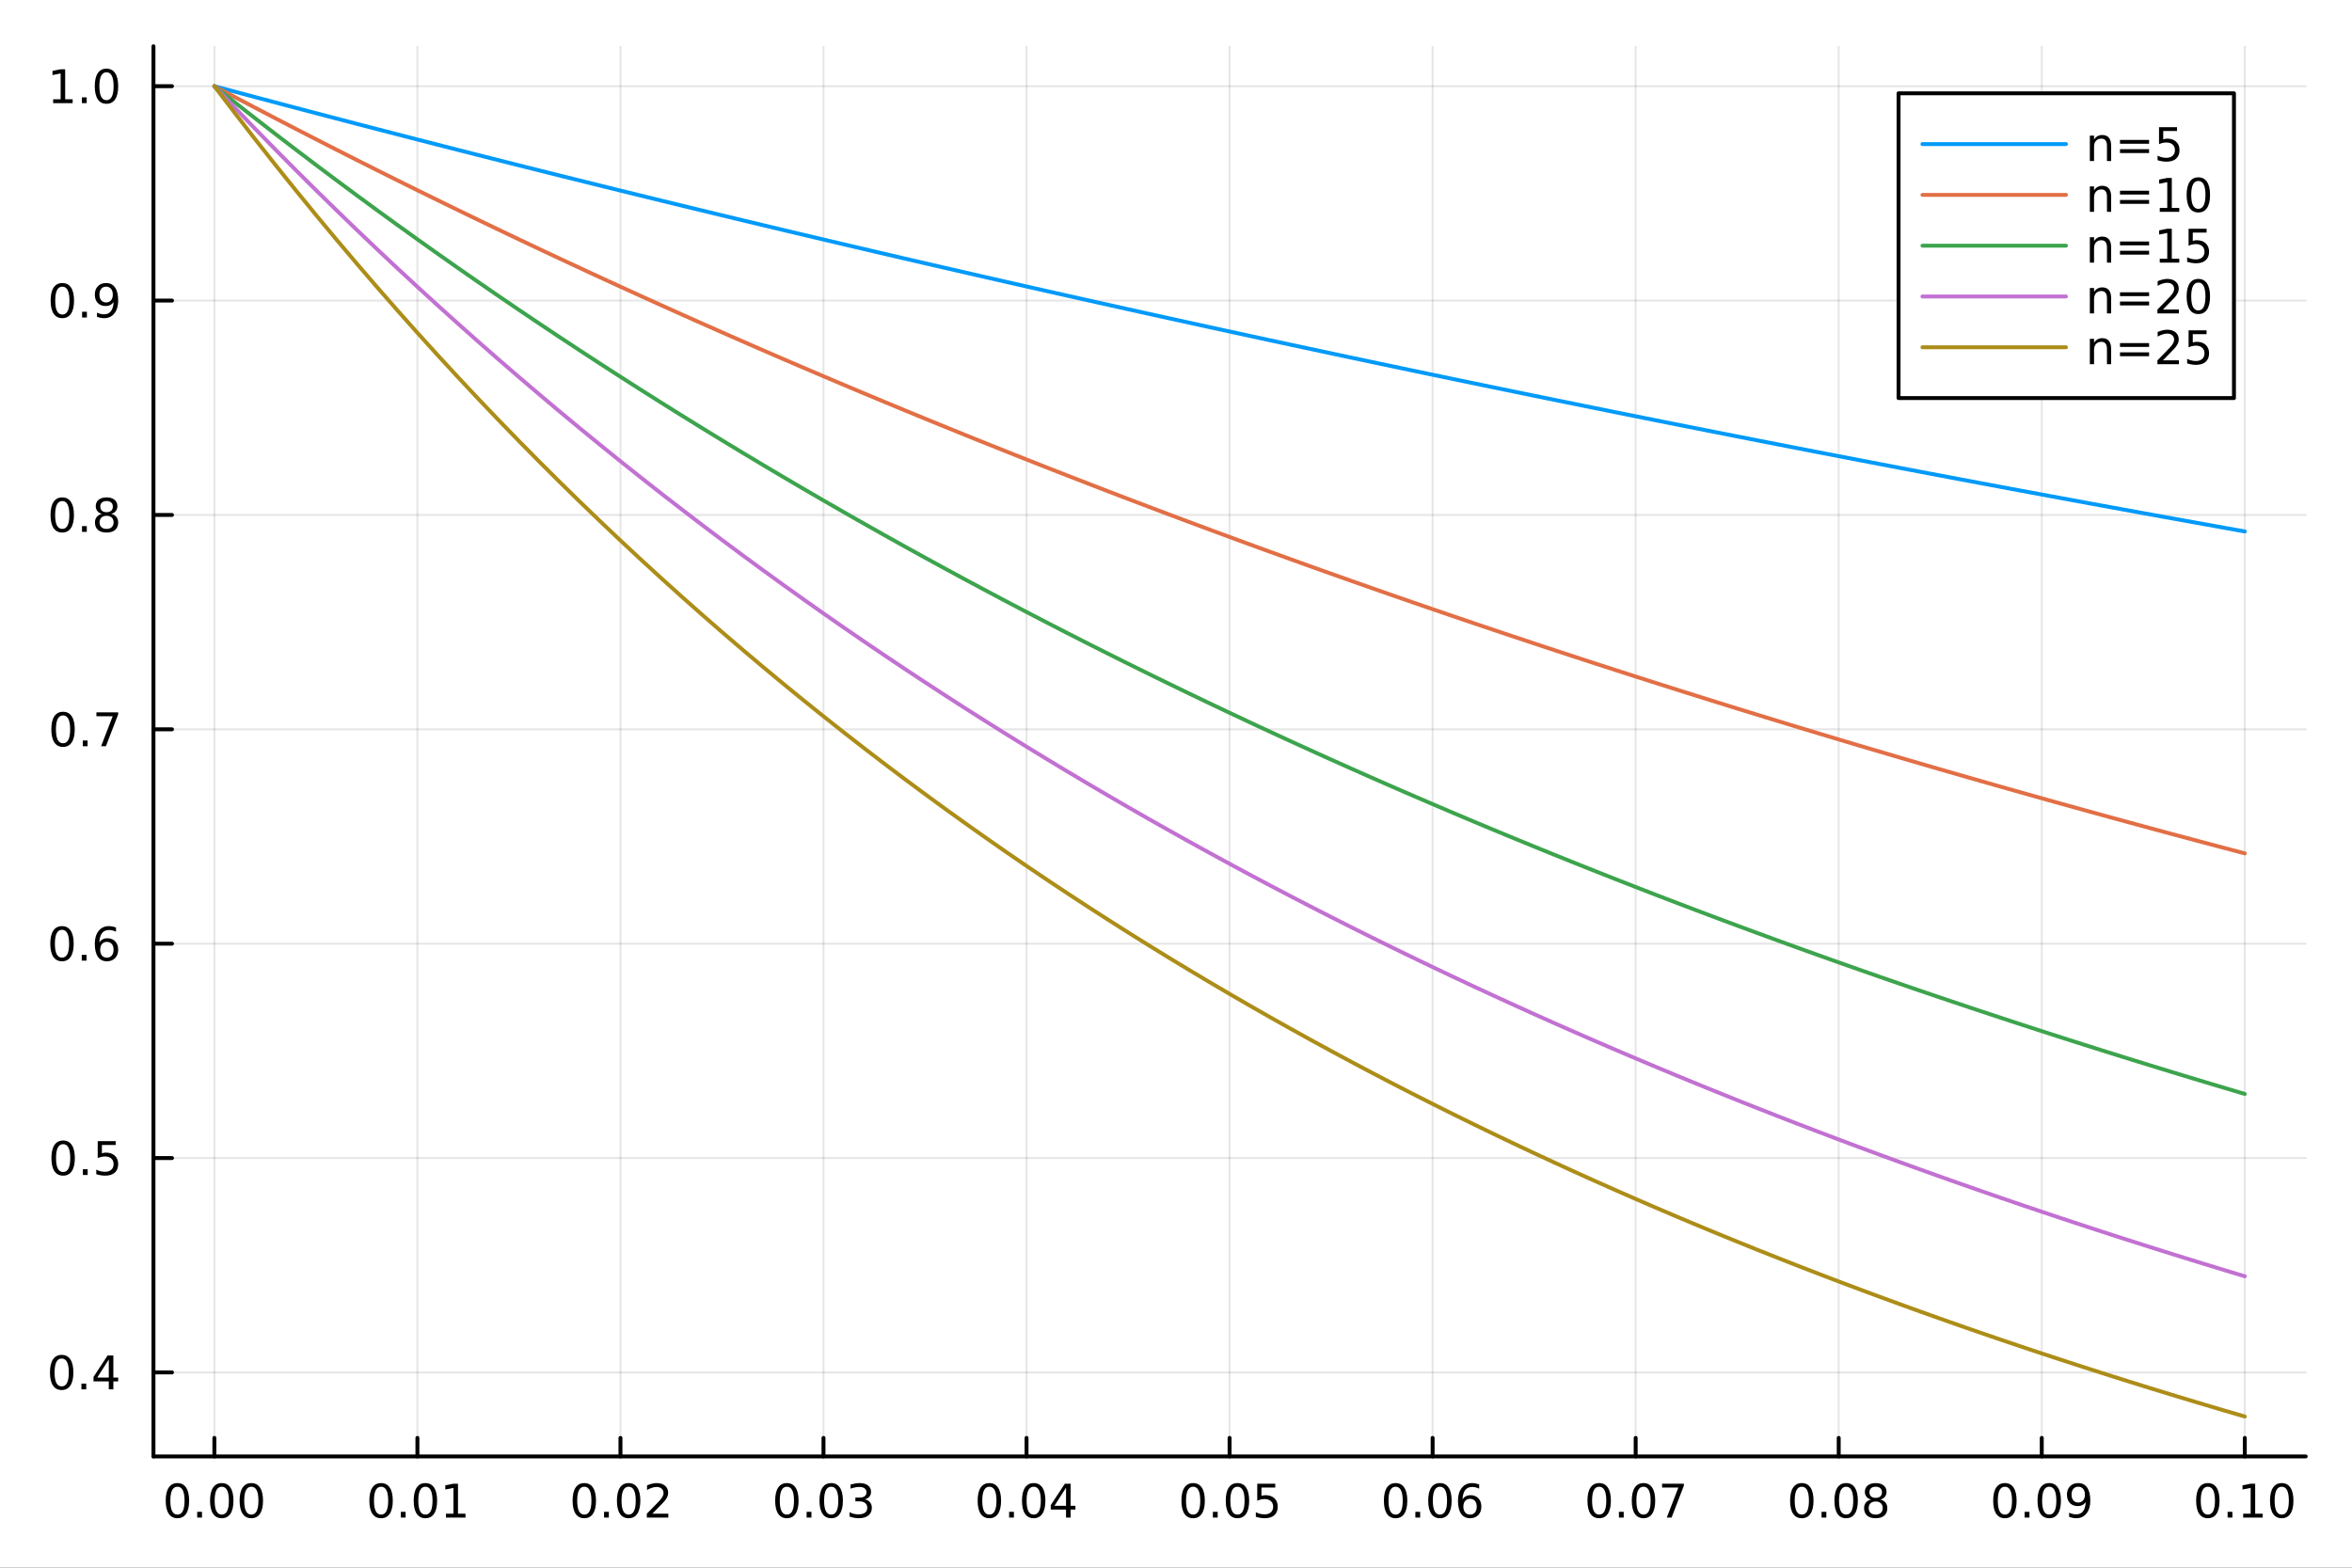 <?xml version="1.0" encoding="utf-8"?>
<svg xmlns="http://www.w3.org/2000/svg" xmlns:xlink="http://www.w3.org/1999/xlink" width="600" height="400" viewBox="0 0 2400 1600">
<rect x="0" y="0" width="2400" height="1600" fill="#333333" stroke="none"/>
<defs>
  <clipPath id="clip610">
    <rect x="0" y="0" width="2400" height="1600"/>
  </clipPath>
</defs>
<path clip-path="url(#clip610)" d="M0 1600 L2400 1600 L2400 0 L0 0  Z" fill="#ffffff" fill-rule="evenodd" fill-opacity="1"/>
<defs>
  <clipPath id="clip611">
    <rect x="480" y="0" width="1681" height="1600"/>
  </clipPath>
</defs>
<path clip-path="url(#clip610)" d="M156.598 1486.45 L2352.76 1486.45 L2352.76 47.244 L156.598 47.244  Z" fill="#ffffff" fill-rule="evenodd" fill-opacity="1"/>
<defs>
  <clipPath id="clip612">
    <rect x="156" y="47" width="2197" height="1440"/>
  </clipPath>
</defs>
<polyline clip-path="url(#clip612)" style="stroke:#000000; stroke-linecap:round; stroke-linejoin:round; stroke-width:2; stroke-opacity:0.1; fill:none" points="218.754,1486.45 218.754,47.244 "/>
<polyline clip-path="url(#clip612)" style="stroke:#000000; stroke-linecap:round; stroke-linejoin:round; stroke-width:2; stroke-opacity:0.1; fill:none" points="425.938,1486.45 425.938,47.244 "/>
<polyline clip-path="url(#clip612)" style="stroke:#000000; stroke-linecap:round; stroke-linejoin:round; stroke-width:2; stroke-opacity:0.1; fill:none" points="633.123,1486.45 633.123,47.244 "/>
<polyline clip-path="url(#clip612)" style="stroke:#000000; stroke-linecap:round; stroke-linejoin:round; stroke-width:2; stroke-opacity:0.1; fill:none" points="840.308,1486.45 840.308,47.244 "/>
<polyline clip-path="url(#clip612)" style="stroke:#000000; stroke-linecap:round; stroke-linejoin:round; stroke-width:2; stroke-opacity:0.1; fill:none" points="1047.49,1486.45 1047.49,47.244 "/>
<polyline clip-path="url(#clip612)" style="stroke:#000000; stroke-linecap:round; stroke-linejoin:round; stroke-width:2; stroke-opacity:0.1; fill:none" points="1254.68,1486.45 1254.68,47.244 "/>
<polyline clip-path="url(#clip612)" style="stroke:#000000; stroke-linecap:round; stroke-linejoin:round; stroke-width:2; stroke-opacity:0.1; fill:none" points="1461.86,1486.45 1461.86,47.244 "/>
<polyline clip-path="url(#clip612)" style="stroke:#000000; stroke-linecap:round; stroke-linejoin:round; stroke-width:2; stroke-opacity:0.1; fill:none" points="1669.05,1486.45 1669.05,47.244 "/>
<polyline clip-path="url(#clip612)" style="stroke:#000000; stroke-linecap:round; stroke-linejoin:round; stroke-width:2; stroke-opacity:0.1; fill:none" points="1876.23,1486.45 1876.23,47.244 "/>
<polyline clip-path="url(#clip612)" style="stroke:#000000; stroke-linecap:round; stroke-linejoin:round; stroke-width:2; stroke-opacity:0.1; fill:none" points="2083.42,1486.45 2083.42,47.244 "/>
<polyline clip-path="url(#clip612)" style="stroke:#000000; stroke-linecap:round; stroke-linejoin:round; stroke-width:2; stroke-opacity:0.1; fill:none" points="2290.6,1486.45 2290.6,47.244 "/>
<polyline clip-path="url(#clip610)" style="stroke:#000000; stroke-linecap:round; stroke-linejoin:round; stroke-width:4; stroke-opacity:1; fill:none" points="156.598,1486.45 2352.76,1486.45 "/>
<polyline clip-path="url(#clip610)" style="stroke:#000000; stroke-linecap:round; stroke-linejoin:round; stroke-width:4; stroke-opacity:1; fill:none" points="218.754,1486.45 218.754,1467.55 "/>
<polyline clip-path="url(#clip610)" style="stroke:#000000; stroke-linecap:round; stroke-linejoin:round; stroke-width:4; stroke-opacity:1; fill:none" points="425.938,1486.45 425.938,1467.55 "/>
<polyline clip-path="url(#clip610)" style="stroke:#000000; stroke-linecap:round; stroke-linejoin:round; stroke-width:4; stroke-opacity:1; fill:none" points="633.123,1486.45 633.123,1467.55 "/>
<polyline clip-path="url(#clip610)" style="stroke:#000000; stroke-linecap:round; stroke-linejoin:round; stroke-width:4; stroke-opacity:1; fill:none" points="840.308,1486.45 840.308,1467.55 "/>
<polyline clip-path="url(#clip610)" style="stroke:#000000; stroke-linecap:round; stroke-linejoin:round; stroke-width:4; stroke-opacity:1; fill:none" points="1047.49,1486.45 1047.49,1467.55 "/>
<polyline clip-path="url(#clip610)" style="stroke:#000000; stroke-linecap:round; stroke-linejoin:round; stroke-width:4; stroke-opacity:1; fill:none" points="1254.68,1486.45 1254.68,1467.55 "/>
<polyline clip-path="url(#clip610)" style="stroke:#000000; stroke-linecap:round; stroke-linejoin:round; stroke-width:4; stroke-opacity:1; fill:none" points="1461.86,1486.45 1461.86,1467.55 "/>
<polyline clip-path="url(#clip610)" style="stroke:#000000; stroke-linecap:round; stroke-linejoin:round; stroke-width:4; stroke-opacity:1; fill:none" points="1669.05,1486.45 1669.05,1467.55 "/>
<polyline clip-path="url(#clip610)" style="stroke:#000000; stroke-linecap:round; stroke-linejoin:round; stroke-width:4; stroke-opacity:1; fill:none" points="1876.23,1486.45 1876.23,1467.55 "/>
<polyline clip-path="url(#clip610)" style="stroke:#000000; stroke-linecap:round; stroke-linejoin:round; stroke-width:4; stroke-opacity:1; fill:none" points="2083.42,1486.45 2083.42,1467.55 "/>
<polyline clip-path="url(#clip610)" style="stroke:#000000; stroke-linecap:round; stroke-linejoin:round; stroke-width:4; stroke-opacity:1; fill:none" points="2290.6,1486.45 2290.6,1467.55 "/>
<path clip-path="url(#clip610)" d="M181.057 1517.37 Q177.446 1517.37 175.617 1520.93 Q173.812 1524.47 173.812 1531.6 Q173.812 1538.71 175.617 1542.27 Q177.446 1545.82 181.057 1545.82 Q184.691 1545.82 186.497 1542.27 Q188.326 1538.71 188.326 1531.6 Q188.326 1524.47 186.497 1520.93 Q184.691 1517.37 181.057 1517.37 M181.057 1513.66 Q186.867 1513.66 189.923 1518.27 Q193.001 1522.85 193.001 1531.6 Q193.001 1540.33 189.923 1544.94 Q186.867 1549.52 181.057 1549.52 Q175.247 1549.52 172.168 1544.94 Q169.113 1540.33 169.113 1531.6 Q169.113 1522.85 172.168 1518.27 Q175.247 1513.66 181.057 1513.66 Z" fill="#000000" fill-rule="nonzero" fill-opacity="1" /><path clip-path="url(#clip610)" d="M201.219 1542.97 L206.103 1542.97 L206.103 1548.85 L201.219 1548.85 L201.219 1542.97 Z" fill="#000000" fill-rule="nonzero" fill-opacity="1" /><path clip-path="url(#clip610)" d="M226.288 1517.37 Q222.677 1517.37 220.849 1520.93 Q219.043 1524.47 219.043 1531.6 Q219.043 1538.71 220.849 1542.27 Q222.677 1545.82 226.288 1545.82 Q229.923 1545.82 231.728 1542.27 Q233.557 1538.71 233.557 1531.6 Q233.557 1524.47 231.728 1520.93 Q229.923 1517.37 226.288 1517.37 M226.288 1513.66 Q232.098 1513.66 235.154 1518.27 Q238.233 1522.85 238.233 1531.6 Q238.233 1540.33 235.154 1544.94 Q232.098 1549.52 226.288 1549.52 Q220.478 1549.52 217.399 1544.94 Q214.344 1540.33 214.344 1531.6 Q214.344 1522.85 217.399 1518.27 Q220.478 1513.66 226.288 1513.66 Z" fill="#000000" fill-rule="nonzero" fill-opacity="1" /><path clip-path="url(#clip610)" d="M256.45 1517.37 Q252.839 1517.37 251.01 1520.93 Q249.205 1524.47 249.205 1531.6 Q249.205 1538.71 251.01 1542.27 Q252.839 1545.82 256.45 1545.82 Q260.084 1545.82 261.89 1542.27 Q263.719 1538.71 263.719 1531.6 Q263.719 1524.47 261.89 1520.93 Q260.084 1517.37 256.45 1517.37 M256.45 1513.66 Q262.26 1513.66 265.316 1518.27 Q268.395 1522.85 268.395 1531.6 Q268.395 1540.33 265.316 1544.94 Q262.26 1549.52 256.45 1549.52 Q250.64 1549.52 247.561 1544.94 Q244.506 1540.33 244.506 1531.6 Q244.506 1522.85 247.561 1518.27 Q250.64 1513.66 256.45 1513.66 Z" fill="#000000" fill-rule="nonzero" fill-opacity="1" /><path clip-path="url(#clip610)" d="M388.855 1517.37 Q385.244 1517.37 383.415 1520.93 Q381.61 1524.47 381.61 1531.6 Q381.61 1538.71 383.415 1542.27 Q385.244 1545.82 388.855 1545.82 Q392.489 1545.82 394.295 1542.27 Q396.124 1538.71 396.124 1531.6 Q396.124 1524.47 394.295 1520.93 Q392.489 1517.37 388.855 1517.37 M388.855 1513.66 Q394.665 1513.66 397.721 1518.27 Q400.8 1522.85 400.8 1531.6 Q400.8 1540.33 397.721 1544.94 Q394.665 1549.52 388.855 1549.52 Q383.045 1549.52 379.966 1544.94 Q376.911 1540.33 376.911 1531.6 Q376.911 1522.85 379.966 1518.27 Q383.045 1513.66 388.855 1513.66 Z" fill="#000000" fill-rule="nonzero" fill-opacity="1" /><path clip-path="url(#clip610)" d="M409.017 1542.97 L413.901 1542.97 L413.901 1548.85 L409.017 1548.85 L409.017 1542.97 Z" fill="#000000" fill-rule="nonzero" fill-opacity="1" /><path clip-path="url(#clip610)" d="M434.086 1517.37 Q430.475 1517.37 428.647 1520.93 Q426.841 1524.47 426.841 1531.6 Q426.841 1538.71 428.647 1542.27 Q430.475 1545.82 434.086 1545.82 Q437.721 1545.82 439.526 1542.27 Q441.355 1538.71 441.355 1531.6 Q441.355 1524.47 439.526 1520.93 Q437.721 1517.37 434.086 1517.37 M434.086 1513.66 Q439.897 1513.66 442.952 1518.27 Q446.031 1522.85 446.031 1531.6 Q446.031 1540.33 442.952 1544.94 Q439.897 1549.52 434.086 1549.52 Q428.276 1549.52 425.198 1544.94 Q422.142 1540.33 422.142 1531.6 Q422.142 1522.85 425.198 1518.27 Q428.276 1513.66 434.086 1513.66 Z" fill="#000000" fill-rule="nonzero" fill-opacity="1" /><path clip-path="url(#clip610)" d="M455.059 1544.91 L462.697 1544.91 L462.697 1518.55 L454.387 1520.21 L454.387 1515.95 L462.651 1514.29 L467.327 1514.29 L467.327 1544.91 L474.966 1544.91 L474.966 1548.85 L455.059 1548.85 L455.059 1544.91 Z" fill="#000000" fill-rule="nonzero" fill-opacity="1" /><path clip-path="url(#clip610)" d="M596.225 1517.37 Q592.614 1517.37 590.785 1520.93 Q588.98 1524.47 588.98 1531.6 Q588.98 1538.71 590.785 1542.27 Q592.614 1545.82 596.225 1545.82 Q599.859 1545.82 601.665 1542.27 Q603.494 1538.71 603.494 1531.6 Q603.494 1524.47 601.665 1520.93 Q599.859 1517.37 596.225 1517.37 M596.225 1513.66 Q602.035 1513.66 605.091 1518.27 Q608.169 1522.85 608.169 1531.6 Q608.169 1540.33 605.091 1544.94 Q602.035 1549.52 596.225 1549.52 Q590.415 1549.52 587.336 1544.94 Q584.281 1540.33 584.281 1531.6 Q584.281 1522.85 587.336 1518.27 Q590.415 1513.66 596.225 1513.66 Z" fill="#000000" fill-rule="nonzero" fill-opacity="1" /><path clip-path="url(#clip610)" d="M616.387 1542.97 L621.271 1542.97 L621.271 1548.85 L616.387 1548.85 L616.387 1542.97 Z" fill="#000000" fill-rule="nonzero" fill-opacity="1" /><path clip-path="url(#clip610)" d="M641.456 1517.37 Q637.845 1517.37 636.017 1520.93 Q634.211 1524.47 634.211 1531.6 Q634.211 1538.71 636.017 1542.27 Q637.845 1545.82 641.456 1545.82 Q645.091 1545.82 646.896 1542.27 Q648.725 1538.71 648.725 1531.6 Q648.725 1524.47 646.896 1520.93 Q645.091 1517.37 641.456 1517.37 M641.456 1513.66 Q647.266 1513.66 650.322 1518.27 Q653.401 1522.85 653.401 1531.6 Q653.401 1540.33 650.322 1544.94 Q647.266 1549.52 641.456 1549.52 Q635.646 1549.52 632.567 1544.94 Q629.512 1540.33 629.512 1531.6 Q629.512 1522.85 632.567 1518.27 Q635.646 1513.66 641.456 1513.66 Z" fill="#000000" fill-rule="nonzero" fill-opacity="1" /><path clip-path="url(#clip610)" d="M665.646 1544.91 L681.965 1544.91 L681.965 1548.85 L660.021 1548.85 L660.021 1544.91 Q662.683 1542.16 667.266 1537.53 Q671.873 1532.88 673.053 1531.53 Q675.299 1529.01 676.178 1527.27 Q677.081 1525.51 677.081 1523.82 Q677.081 1521.07 675.137 1519.33 Q673.215 1517.6 670.114 1517.6 Q667.914 1517.6 665.461 1518.36 Q663.03 1519.13 660.252 1520.68 L660.252 1515.95 Q663.077 1514.82 665.53 1514.24 Q667.984 1513.66 670.021 1513.66 Q675.391 1513.66 678.586 1516.35 Q681.78 1519.03 681.78 1523.52 Q681.78 1525.65 680.97 1527.57 Q680.183 1529.47 678.076 1532.07 Q677.498 1532.74 674.396 1535.95 Q671.294 1539.15 665.646 1544.91 Z" fill="#000000" fill-rule="nonzero" fill-opacity="1" /><path clip-path="url(#clip610)" d="M802.935 1517.37 Q799.324 1517.37 797.495 1520.93 Q795.69 1524.47 795.69 1531.6 Q795.69 1538.71 797.495 1542.27 Q799.324 1545.82 802.935 1545.82 Q806.569 1545.82 808.375 1542.27 Q810.204 1538.71 810.204 1531.6 Q810.204 1524.47 808.375 1520.93 Q806.569 1517.37 802.935 1517.37 M802.935 1513.66 Q808.745 1513.66 811.801 1518.27 Q814.88 1522.85 814.88 1531.6 Q814.88 1540.33 811.801 1544.94 Q808.745 1549.52 802.935 1549.52 Q797.125 1549.52 794.046 1544.94 Q790.991 1540.33 790.991 1531.6 Q790.991 1522.85 794.046 1518.27 Q797.125 1513.66 802.935 1513.66 Z" fill="#000000" fill-rule="nonzero" fill-opacity="1" /><path clip-path="url(#clip610)" d="M823.097 1542.97 L827.981 1542.97 L827.981 1548.85 L823.097 1548.85 L823.097 1542.97 Z" fill="#000000" fill-rule="nonzero" fill-opacity="1" /><path clip-path="url(#clip610)" d="M848.166 1517.37 Q844.555 1517.37 842.727 1520.93 Q840.921 1524.47 840.921 1531.6 Q840.921 1538.71 842.727 1542.27 Q844.555 1545.82 848.166 1545.82 Q851.801 1545.82 853.606 1542.27 Q855.435 1538.71 855.435 1531.6 Q855.435 1524.47 853.606 1520.93 Q851.801 1517.37 848.166 1517.37 M848.166 1513.66 Q853.977 1513.66 857.032 1518.27 Q860.111 1522.85 860.111 1531.6 Q860.111 1540.33 857.032 1544.94 Q853.977 1549.52 848.166 1549.52 Q842.356 1549.52 839.278 1544.94 Q836.222 1540.33 836.222 1531.6 Q836.222 1522.85 839.278 1518.27 Q842.356 1513.66 848.166 1513.66 Z" fill="#000000" fill-rule="nonzero" fill-opacity="1" /><path clip-path="url(#clip610)" d="M882.495 1530.21 Q885.851 1530.93 887.726 1533.2 Q889.625 1535.47 889.625 1538.8 Q889.625 1543.92 886.106 1546.72 Q882.588 1549.52 876.106 1549.52 Q873.93 1549.52 871.615 1549.08 Q869.324 1548.66 866.87 1547.81 L866.87 1543.29 Q868.814 1544.43 871.129 1545.01 Q873.444 1545.58 875.967 1545.58 Q880.365 1545.58 882.657 1543.85 Q884.972 1542.11 884.972 1538.8 Q884.972 1535.75 882.819 1534.03 Q880.689 1532.3 876.87 1532.3 L872.842 1532.3 L872.842 1528.45 L877.055 1528.45 Q880.504 1528.45 882.333 1527.09 Q884.162 1525.7 884.162 1523.11 Q884.162 1520.45 882.263 1519.03 Q880.389 1517.6 876.87 1517.6 Q874.949 1517.6 872.75 1518.01 Q870.551 1518.43 867.912 1519.31 L867.912 1515.14 Q870.574 1514.4 872.889 1514.03 Q875.226 1513.66 877.287 1513.66 Q882.611 1513.66 885.713 1516.09 Q888.814 1518.5 888.814 1522.62 Q888.814 1525.49 887.171 1527.48 Q885.527 1529.45 882.495 1530.21 Z" fill="#000000" fill-rule="nonzero" fill-opacity="1" /><path clip-path="url(#clip610)" d="M1009.55 1517.37 Q1005.94 1517.37 1004.11 1520.93 Q1002.31 1524.47 1002.31 1531.6 Q1002.31 1538.71 1004.11 1542.27 Q1005.94 1545.82 1009.55 1545.82 Q1013.19 1545.82 1014.99 1542.27 Q1016.82 1538.71 1016.82 1531.6 Q1016.82 1524.47 1014.99 1520.93 Q1013.19 1517.37 1009.55 1517.37 M1009.55 1513.66 Q1015.36 1513.66 1018.42 1518.27 Q1021.5 1522.85 1021.5 1531.6 Q1021.5 1540.33 1018.42 1544.94 Q1015.36 1549.52 1009.55 1549.52 Q1003.74 1549.52 1000.66 1544.94 Q997.608 1540.33 997.608 1531.6 Q997.608 1522.85 1000.66 1518.27 Q1003.74 1513.66 1009.55 1513.66 Z" fill="#000000" fill-rule="nonzero" fill-opacity="1" /><path clip-path="url(#clip610)" d="M1029.71 1542.97 L1034.6 1542.97 L1034.6 1548.85 L1029.71 1548.85 L1029.71 1542.97 Z" fill="#000000" fill-rule="nonzero" fill-opacity="1" /><path clip-path="url(#clip610)" d="M1054.78 1517.37 Q1051.17 1517.37 1049.34 1520.93 Q1047.54 1524.47 1047.54 1531.6 Q1047.54 1538.71 1049.34 1542.27 Q1051.17 1545.82 1054.78 1545.82 Q1058.42 1545.82 1060.22 1542.27 Q1062.05 1538.71 1062.05 1531.6 Q1062.05 1524.47 1060.22 1520.93 Q1058.42 1517.37 1054.78 1517.37 M1054.78 1513.66 Q1060.59 1513.66 1063.65 1518.27 Q1066.73 1522.85 1066.73 1531.6 Q1066.73 1540.33 1063.65 1544.94 Q1060.59 1549.52 1054.78 1549.52 Q1048.97 1549.52 1045.9 1544.94 Q1042.84 1540.33 1042.84 1531.6 Q1042.84 1522.85 1045.9 1518.27 Q1048.97 1513.66 1054.78 1513.66 Z" fill="#000000" fill-rule="nonzero" fill-opacity="1" /><path clip-path="url(#clip610)" d="M1087.79 1518.36 L1075.99 1536.81 L1087.79 1536.81 L1087.79 1518.36 M1086.57 1514.29 L1092.45 1514.29 L1092.45 1536.81 L1097.38 1536.81 L1097.38 1540.7 L1092.45 1540.7 L1092.45 1548.85 L1087.79 1548.85 L1087.79 1540.7 L1072.19 1540.7 L1072.19 1536.19 L1086.57 1514.29 Z" fill="#000000" fill-rule="nonzero" fill-opacity="1" /><path clip-path="url(#clip610)" d="M1217.48 1517.37 Q1213.87 1517.37 1212.04 1520.93 Q1210.23 1524.47 1210.23 1531.6 Q1210.23 1538.71 1212.04 1542.27 Q1213.87 1545.82 1217.48 1545.82 Q1221.11 1545.82 1222.92 1542.27 Q1224.75 1538.71 1224.75 1531.6 Q1224.75 1524.47 1222.92 1520.93 Q1221.11 1517.37 1217.48 1517.37 M1217.48 1513.66 Q1223.29 1513.66 1226.34 1518.27 Q1229.42 1522.85 1229.42 1531.6 Q1229.42 1540.33 1226.34 1544.94 Q1223.29 1549.52 1217.48 1549.52 Q1211.67 1549.52 1208.59 1544.94 Q1205.53 1540.33 1205.53 1531.6 Q1205.53 1522.85 1208.59 1518.27 Q1211.67 1513.66 1217.48 1513.66 Z" fill="#000000" fill-rule="nonzero" fill-opacity="1" /><path clip-path="url(#clip610)" d="M1237.64 1542.97 L1242.52 1542.97 L1242.52 1548.85 L1237.64 1548.85 L1237.64 1542.97 Z" fill="#000000" fill-rule="nonzero" fill-opacity="1" /><path clip-path="url(#clip610)" d="M1262.71 1517.37 Q1259.1 1517.37 1257.27 1520.93 Q1255.46 1524.47 1255.46 1531.6 Q1255.46 1538.71 1257.27 1542.27 Q1259.1 1545.82 1262.71 1545.82 Q1266.34 1545.82 1268.15 1542.27 Q1269.98 1538.71 1269.98 1531.6 Q1269.98 1524.47 1268.15 1520.93 Q1266.34 1517.37 1262.71 1517.37 M1262.71 1513.66 Q1268.52 1513.66 1271.58 1518.27 Q1274.65 1522.85 1274.65 1531.6 Q1274.65 1540.33 1271.58 1544.94 Q1268.52 1549.52 1262.71 1549.52 Q1256.9 1549.52 1253.82 1544.94 Q1250.77 1540.33 1250.77 1531.6 Q1250.77 1522.85 1253.82 1518.27 Q1256.9 1513.66 1262.71 1513.66 Z" fill="#000000" fill-rule="nonzero" fill-opacity="1" /><path clip-path="url(#clip610)" d="M1282.92 1514.29 L1301.27 1514.29 L1301.27 1518.22 L1287.2 1518.22 L1287.2 1526.7 Q1288.22 1526.35 1289.24 1526.19 Q1290.26 1526 1291.27 1526 Q1297.06 1526 1300.44 1529.17 Q1303.82 1532.34 1303.82 1537.76 Q1303.82 1543.34 1300.35 1546.44 Q1296.88 1549.52 1290.56 1549.52 Q1288.38 1549.52 1286.11 1549.15 Q1283.87 1548.78 1281.46 1548.04 L1281.46 1543.34 Q1283.54 1544.47 1285.76 1545.03 Q1287.99 1545.58 1290.46 1545.58 Q1294.47 1545.58 1296.81 1543.48 Q1299.14 1541.37 1299.14 1537.76 Q1299.14 1534.15 1296.81 1532.04 Q1294.47 1529.94 1290.46 1529.94 Q1288.59 1529.94 1286.71 1530.35 Q1284.86 1530.77 1282.92 1531.65 L1282.92 1514.29 Z" fill="#000000" fill-rule="nonzero" fill-opacity="1" /><path clip-path="url(#clip610)" d="M1424.08 1517.37 Q1420.47 1517.37 1418.64 1520.93 Q1416.84 1524.47 1416.84 1531.6 Q1416.84 1538.71 1418.64 1542.27 Q1420.47 1545.82 1424.08 1545.82 Q1427.72 1545.82 1429.52 1542.27 Q1431.35 1538.71 1431.35 1531.6 Q1431.35 1524.47 1429.52 1520.93 Q1427.72 1517.37 1424.08 1517.37 M1424.08 1513.66 Q1429.89 1513.66 1432.95 1518.27 Q1436.03 1522.85 1436.03 1531.6 Q1436.03 1540.33 1432.95 1544.94 Q1429.89 1549.52 1424.08 1549.52 Q1418.27 1549.52 1415.2 1544.94 Q1412.14 1540.33 1412.14 1531.6 Q1412.14 1522.85 1415.2 1518.27 Q1418.27 1513.66 1424.08 1513.66 Z" fill="#000000" fill-rule="nonzero" fill-opacity="1" /><path clip-path="url(#clip610)" d="M1444.25 1542.97 L1449.13 1542.97 L1449.13 1548.85 L1444.25 1548.85 L1444.25 1542.97 Z" fill="#000000" fill-rule="nonzero" fill-opacity="1" /><path clip-path="url(#clip610)" d="M1469.32 1517.37 Q1465.7 1517.37 1463.88 1520.93 Q1462.07 1524.47 1462.07 1531.6 Q1462.07 1538.71 1463.88 1542.27 Q1465.7 1545.82 1469.32 1545.82 Q1472.95 1545.82 1474.76 1542.27 Q1476.58 1538.71 1476.58 1531.6 Q1476.58 1524.47 1474.76 1520.93 Q1472.95 1517.37 1469.32 1517.37 M1469.32 1513.66 Q1475.13 1513.66 1478.18 1518.27 Q1481.26 1522.85 1481.26 1531.6 Q1481.26 1540.33 1478.18 1544.94 Q1475.13 1549.52 1469.32 1549.52 Q1463.51 1549.52 1460.43 1544.94 Q1457.37 1540.33 1457.37 1531.6 Q1457.37 1522.85 1460.43 1518.27 Q1463.51 1513.66 1469.32 1513.66 Z" fill="#000000" fill-rule="nonzero" fill-opacity="1" /><path clip-path="url(#clip610)" d="M1500.06 1529.7 Q1496.91 1529.7 1495.06 1531.86 Q1493.23 1534.01 1493.23 1537.76 Q1493.23 1541.49 1495.06 1543.66 Q1496.91 1545.82 1500.06 1545.82 Q1503.2 1545.82 1505.03 1543.66 Q1506.88 1541.49 1506.88 1537.76 Q1506.88 1534.01 1505.03 1531.86 Q1503.2 1529.7 1500.06 1529.7 M1509.34 1515.05 L1509.34 1519.31 Q1507.58 1518.48 1505.77 1518.04 Q1503.99 1517.6 1502.23 1517.6 Q1497.6 1517.6 1495.15 1520.72 Q1492.72 1523.85 1492.37 1530.17 Q1493.74 1528.15 1495.8 1527.09 Q1497.86 1526 1500.33 1526 Q1505.54 1526 1508.55 1529.17 Q1511.58 1532.32 1511.58 1537.76 Q1511.58 1543.08 1508.44 1546.3 Q1505.29 1549.52 1500.06 1549.52 Q1494.06 1549.52 1490.89 1544.94 Q1487.72 1540.33 1487.72 1531.6 Q1487.72 1523.41 1491.61 1518.55 Q1495.5 1513.66 1502.05 1513.66 Q1503.81 1513.66 1505.59 1514.01 Q1507.39 1514.36 1509.34 1515.05 Z" fill="#000000" fill-rule="nonzero" fill-opacity="1" /><path clip-path="url(#clip610)" d="M1631.8 1517.37 Q1628.19 1517.37 1626.36 1520.93 Q1624.56 1524.47 1624.56 1531.6 Q1624.56 1538.71 1626.36 1542.27 Q1628.19 1545.82 1631.8 1545.82 Q1635.44 1545.82 1637.24 1542.27 Q1639.07 1538.71 1639.07 1531.6 Q1639.07 1524.47 1637.24 1520.93 Q1635.44 1517.37 1631.8 1517.37 M1631.8 1513.66 Q1637.61 1513.66 1640.67 1518.27 Q1643.75 1522.85 1643.75 1531.6 Q1643.75 1540.33 1640.67 1544.94 Q1637.61 1549.52 1631.8 1549.52 Q1625.99 1549.52 1622.91 1544.94 Q1619.86 1540.33 1619.86 1531.6 Q1619.86 1522.85 1622.91 1518.27 Q1625.99 1513.66 1631.8 1513.66 Z" fill="#000000" fill-rule="nonzero" fill-opacity="1" /><path clip-path="url(#clip610)" d="M1651.96 1542.97 L1656.85 1542.97 L1656.85 1548.85 L1651.96 1548.85 L1651.96 1542.97 Z" fill="#000000" fill-rule="nonzero" fill-opacity="1" /><path clip-path="url(#clip610)" d="M1677.03 1517.37 Q1673.42 1517.37 1671.59 1520.93 Q1669.79 1524.47 1669.79 1531.6 Q1669.79 1538.71 1671.59 1542.27 Q1673.42 1545.82 1677.03 1545.82 Q1680.67 1545.82 1682.47 1542.27 Q1684.3 1538.71 1684.3 1531.6 Q1684.3 1524.47 1682.47 1520.93 Q1680.67 1517.37 1677.03 1517.37 M1677.03 1513.66 Q1682.84 1513.66 1685.9 1518.27 Q1688.98 1522.85 1688.98 1531.6 Q1688.98 1540.33 1685.9 1544.94 Q1682.84 1549.52 1677.03 1549.52 Q1671.22 1549.52 1668.14 1544.94 Q1665.09 1540.33 1665.09 1531.6 Q1665.09 1522.85 1668.14 1518.27 Q1671.22 1513.66 1677.03 1513.66 Z" fill="#000000" fill-rule="nonzero" fill-opacity="1" /><path clip-path="url(#clip610)" d="M1696.01 1514.29 L1718.24 1514.29 L1718.24 1516.28 L1705.69 1548.85 L1700.81 1548.85 L1712.61 1518.22 L1696.01 1518.22 L1696.01 1514.29 Z" fill="#000000" fill-rule="nonzero" fill-opacity="1" /><path clip-path="url(#clip610)" d="M1838.58 1517.37 Q1834.97 1517.37 1833.14 1520.93 Q1831.34 1524.47 1831.34 1531.6 Q1831.34 1538.71 1833.14 1542.27 Q1834.97 1545.82 1838.58 1545.82 Q1842.22 1545.82 1844.02 1542.27 Q1845.85 1538.71 1845.85 1531.6 Q1845.85 1524.47 1844.02 1520.93 Q1842.22 1517.37 1838.58 1517.37 M1838.58 1513.66 Q1844.39 1513.66 1847.45 1518.27 Q1850.53 1522.85 1850.53 1531.6 Q1850.53 1540.33 1847.45 1544.94 Q1844.39 1549.52 1838.58 1549.52 Q1832.77 1549.52 1829.69 1544.94 Q1826.64 1540.33 1826.64 1531.6 Q1826.64 1522.85 1829.69 1518.27 Q1832.77 1513.66 1838.58 1513.66 Z" fill="#000000" fill-rule="nonzero" fill-opacity="1" /><path clip-path="url(#clip610)" d="M1858.74 1542.97 L1863.63 1542.97 L1863.63 1548.85 L1858.74 1548.85 L1858.74 1542.97 Z" fill="#000000" fill-rule="nonzero" fill-opacity="1" /><path clip-path="url(#clip610)" d="M1883.81 1517.37 Q1880.2 1517.37 1878.37 1520.93 Q1876.57 1524.47 1876.57 1531.6 Q1876.57 1538.71 1878.37 1542.27 Q1880.2 1545.82 1883.81 1545.82 Q1887.45 1545.82 1889.25 1542.27 Q1891.08 1538.71 1891.08 1531.6 Q1891.08 1524.47 1889.25 1520.93 Q1887.45 1517.37 1883.81 1517.37 M1883.81 1513.66 Q1889.62 1513.66 1892.68 1518.27 Q1895.76 1522.85 1895.76 1531.6 Q1895.76 1540.33 1892.68 1544.94 Q1889.62 1549.52 1883.81 1549.52 Q1878 1549.52 1874.92 1544.94 Q1871.87 1540.33 1871.87 1531.6 Q1871.87 1522.85 1874.92 1518.27 Q1878 1513.66 1883.81 1513.66 Z" fill="#000000" fill-rule="nonzero" fill-opacity="1" /><path clip-path="url(#clip610)" d="M1913.97 1532.44 Q1910.64 1532.44 1908.72 1534.22 Q1906.82 1536 1906.82 1539.13 Q1906.82 1542.25 1908.72 1544.03 Q1910.64 1545.82 1913.97 1545.82 Q1917.31 1545.82 1919.23 1544.03 Q1921.15 1542.23 1921.15 1539.13 Q1921.15 1536 1919.23 1534.22 Q1917.33 1532.44 1913.97 1532.44 M1909.3 1530.45 Q1906.29 1529.7 1904.6 1527.64 Q1902.93 1525.58 1902.93 1522.62 Q1902.93 1518.48 1905.87 1516.07 Q1908.84 1513.66 1913.97 1513.66 Q1919.14 1513.66 1922.08 1516.07 Q1925.02 1518.48 1925.02 1522.62 Q1925.02 1525.58 1923.33 1527.64 Q1921.66 1529.7 1918.67 1530.45 Q1922.05 1531.23 1923.93 1533.52 Q1925.83 1535.82 1925.83 1539.13 Q1925.83 1544.15 1922.75 1546.83 Q1919.69 1549.52 1913.97 1549.52 Q1908.26 1549.52 1905.18 1546.83 Q1902.12 1544.15 1902.12 1539.13 Q1902.12 1535.82 1904.02 1533.52 Q1905.92 1531.23 1909.3 1530.45 M1907.59 1523.06 Q1907.59 1525.75 1909.25 1527.25 Q1910.94 1528.76 1913.97 1528.76 Q1916.98 1528.76 1918.67 1527.25 Q1920.39 1525.75 1920.39 1523.06 Q1920.39 1520.38 1918.67 1518.87 Q1916.98 1517.37 1913.97 1517.37 Q1910.94 1517.37 1909.25 1518.87 Q1907.59 1520.38 1907.59 1523.06 Z" fill="#000000" fill-rule="nonzero" fill-opacity="1" /><path clip-path="url(#clip610)" d="M2045.81 1517.37 Q2042.2 1517.37 2040.37 1520.93 Q2038.57 1524.47 2038.57 1531.6 Q2038.57 1538.71 2040.37 1542.27 Q2042.2 1545.82 2045.81 1545.82 Q2049.45 1545.82 2051.25 1542.27 Q2053.08 1538.71 2053.08 1531.6 Q2053.08 1524.47 2051.25 1520.93 Q2049.45 1517.37 2045.81 1517.37 M2045.81 1513.66 Q2051.62 1513.66 2054.68 1518.27 Q2057.76 1522.85 2057.76 1531.6 Q2057.76 1540.33 2054.68 1544.94 Q2051.62 1549.52 2045.81 1549.52 Q2040 1549.52 2036.92 1544.94 Q2033.87 1540.33 2033.87 1531.6 Q2033.87 1522.85 2036.92 1518.27 Q2040 1513.66 2045.81 1513.66 Z" fill="#000000" fill-rule="nonzero" fill-opacity="1" /><path clip-path="url(#clip610)" d="M2065.97 1542.97 L2070.86 1542.97 L2070.86 1548.85 L2065.97 1548.85 L2065.97 1542.97 Z" fill="#000000" fill-rule="nonzero" fill-opacity="1" /><path clip-path="url(#clip610)" d="M2091.04 1517.37 Q2087.43 1517.37 2085.6 1520.93 Q2083.8 1524.47 2083.8 1531.6 Q2083.8 1538.71 2085.6 1542.27 Q2087.43 1545.82 2091.04 1545.82 Q2094.68 1545.82 2096.48 1542.27 Q2098.31 1538.71 2098.31 1531.6 Q2098.31 1524.47 2096.48 1520.93 Q2094.68 1517.37 2091.04 1517.37 M2091.04 1513.66 Q2096.85 1513.66 2099.91 1518.27 Q2102.99 1522.85 2102.99 1531.6 Q2102.99 1540.33 2099.91 1544.94 Q2096.85 1549.52 2091.04 1549.52 Q2085.23 1549.52 2082.15 1544.94 Q2079.1 1540.33 2079.1 1531.6 Q2079.1 1522.85 2082.15 1518.27 Q2085.23 1513.66 2091.04 1513.66 Z" fill="#000000" fill-rule="nonzero" fill-opacity="1" /><path clip-path="url(#clip610)" d="M2111.34 1548.13 L2111.34 1543.87 Q2113.1 1544.7 2114.91 1545.14 Q2116.71 1545.58 2118.45 1545.58 Q2123.08 1545.58 2125.51 1542.48 Q2127.96 1539.36 2128.31 1533.01 Q2126.97 1535.01 2124.91 1536.07 Q2122.85 1537.13 2120.35 1537.13 Q2115.16 1537.13 2112.13 1534.01 Q2109.12 1530.86 2109.12 1525.42 Q2109.12 1520.1 2112.27 1516.88 Q2115.42 1513.66 2120.65 1513.66 Q2126.64 1513.66 2129.79 1518.27 Q2132.96 1522.85 2132.96 1531.6 Q2132.96 1539.77 2129.08 1544.66 Q2125.21 1549.52 2118.66 1549.52 Q2116.9 1549.52 2115.09 1549.17 Q2113.29 1548.82 2111.34 1548.13 M2120.65 1533.48 Q2123.8 1533.48 2125.63 1531.32 Q2127.48 1529.17 2127.48 1525.42 Q2127.48 1521.7 2125.63 1519.54 Q2123.8 1517.37 2120.65 1517.37 Q2117.5 1517.37 2115.65 1519.54 Q2113.82 1521.7 2113.82 1525.42 Q2113.82 1529.17 2115.65 1531.32 Q2117.5 1533.48 2120.65 1533.48 Z" fill="#000000" fill-rule="nonzero" fill-opacity="1" /><path clip-path="url(#clip610)" d="M2252.9 1517.37 Q2249.29 1517.37 2247.46 1520.93 Q2245.66 1524.47 2245.66 1531.6 Q2245.66 1538.71 2247.46 1542.27 Q2249.29 1545.82 2252.9 1545.82 Q2256.54 1545.82 2258.34 1542.27 Q2260.17 1538.71 2260.17 1531.6 Q2260.17 1524.47 2258.34 1520.93 Q2256.54 1517.37 2252.9 1517.37 M2252.9 1513.66 Q2258.71 1513.66 2261.77 1518.27 Q2264.85 1522.85 2264.85 1531.6 Q2264.85 1540.33 2261.77 1544.94 Q2258.71 1549.52 2252.9 1549.52 Q2247.09 1549.52 2244.02 1544.94 Q2240.96 1540.33 2240.96 1531.6 Q2240.96 1522.85 2244.02 1518.27 Q2247.09 1513.66 2252.9 1513.66 Z" fill="#000000" fill-rule="nonzero" fill-opacity="1" /><path clip-path="url(#clip610)" d="M2273.07 1542.97 L2277.95 1542.97 L2277.95 1548.85 L2273.07 1548.85 L2273.07 1542.97 Z" fill="#000000" fill-rule="nonzero" fill-opacity="1" /><path clip-path="url(#clip610)" d="M2288.95 1544.91 L2296.58 1544.91 L2296.58 1518.55 L2288.27 1520.21 L2288.27 1515.95 L2296.54 1514.29 L2301.21 1514.29 L2301.21 1544.91 L2308.85 1544.91 L2308.85 1548.85 L2288.95 1548.85 L2288.95 1544.91 Z" fill="#000000" fill-rule="nonzero" fill-opacity="1" /><path clip-path="url(#clip610)" d="M2328.3 1517.37 Q2324.69 1517.37 2322.86 1520.93 Q2321.05 1524.47 2321.05 1531.6 Q2321.05 1538.71 2322.86 1542.27 Q2324.69 1545.82 2328.3 1545.82 Q2331.93 1545.82 2333.74 1542.27 Q2335.57 1538.71 2335.57 1531.6 Q2335.57 1524.47 2333.74 1520.93 Q2331.93 1517.37 2328.3 1517.37 M2328.3 1513.66 Q2334.11 1513.66 2337.16 1518.27 Q2340.24 1522.85 2340.24 1531.6 Q2340.24 1540.33 2337.16 1544.94 Q2334.11 1549.52 2328.3 1549.52 Q2322.49 1549.52 2319.41 1544.94 Q2316.35 1540.33 2316.35 1531.6 Q2316.35 1522.85 2319.41 1518.27 Q2322.49 1513.66 2328.3 1513.66 Z" fill="#000000" fill-rule="nonzero" fill-opacity="1" /><polyline clip-path="url(#clip612)" style="stroke:#000000; stroke-linecap:round; stroke-linejoin:round; stroke-width:2; stroke-opacity:0.1; fill:none" points="156.598,1400.72 2352.76,1400.72 "/>
<polyline clip-path="url(#clip612)" style="stroke:#000000; stroke-linecap:round; stroke-linejoin:round; stroke-width:2; stroke-opacity:0.1; fill:none" points="156.598,1181.93 2352.76,1181.93 "/>
<polyline clip-path="url(#clip612)" style="stroke:#000000; stroke-linecap:round; stroke-linejoin:round; stroke-width:2; stroke-opacity:0.1; fill:none" points="156.598,963.142 2352.76,963.142 "/>
<polyline clip-path="url(#clip612)" style="stroke:#000000; stroke-linecap:round; stroke-linejoin:round; stroke-width:2; stroke-opacity:0.1; fill:none" points="156.598,744.35 2352.76,744.35 "/>
<polyline clip-path="url(#clip612)" style="stroke:#000000; stroke-linecap:round; stroke-linejoin:round; stroke-width:2; stroke-opacity:0.1; fill:none" points="156.598,525.559 2352.76,525.559 "/>
<polyline clip-path="url(#clip612)" style="stroke:#000000; stroke-linecap:round; stroke-linejoin:round; stroke-width:2; stroke-opacity:0.1; fill:none" points="156.598,306.768 2352.76,306.768 "/>
<polyline clip-path="url(#clip612)" style="stroke:#000000; stroke-linecap:round; stroke-linejoin:round; stroke-width:2; stroke-opacity:0.1; fill:none" points="156.598,87.976 2352.76,87.976 "/>
<polyline clip-path="url(#clip610)" style="stroke:#000000; stroke-linecap:round; stroke-linejoin:round; stroke-width:4; stroke-opacity:1; fill:none" points="156.598,1486.45 156.598,47.244 "/>
<polyline clip-path="url(#clip610)" style="stroke:#000000; stroke-linecap:round; stroke-linejoin:round; stroke-width:4; stroke-opacity:1; fill:none" points="156.598,1400.72 175.496,1400.72 "/>
<polyline clip-path="url(#clip610)" style="stroke:#000000; stroke-linecap:round; stroke-linejoin:round; stroke-width:4; stroke-opacity:1; fill:none" points="156.598,1181.93 175.496,1181.93 "/>
<polyline clip-path="url(#clip610)" style="stroke:#000000; stroke-linecap:round; stroke-linejoin:round; stroke-width:4; stroke-opacity:1; fill:none" points="156.598,963.142 175.496,963.142 "/>
<polyline clip-path="url(#clip610)" style="stroke:#000000; stroke-linecap:round; stroke-linejoin:round; stroke-width:4; stroke-opacity:1; fill:none" points="156.598,744.35 175.496,744.35 "/>
<polyline clip-path="url(#clip610)" style="stroke:#000000; stroke-linecap:round; stroke-linejoin:round; stroke-width:4; stroke-opacity:1; fill:none" points="156.598,525.559 175.496,525.559 "/>
<polyline clip-path="url(#clip610)" style="stroke:#000000; stroke-linecap:round; stroke-linejoin:round; stroke-width:4; stroke-opacity:1; fill:none" points="156.598,306.768 175.496,306.768 "/>
<polyline clip-path="url(#clip610)" style="stroke:#000000; stroke-linecap:round; stroke-linejoin:round; stroke-width:4; stroke-opacity:1; fill:none" points="156.598,87.976 175.496,87.976 "/>
<path clip-path="url(#clip610)" d="M62.937 1386.52 Q59.325 1386.52 57.497 1390.09 Q55.691 1393.63 55.691 1400.76 Q55.691 1407.87 57.497 1411.43 Q59.325 1414.97 62.937 1414.97 Q66.571 1414.97 68.376 1411.43 Q70.205 1407.87 70.205 1400.76 Q70.205 1393.63 68.376 1390.09 Q66.571 1386.52 62.937 1386.52 M62.937 1382.82 Q68.747 1382.82 71.802 1387.43 Q74.881 1392.01 74.881 1400.76 Q74.881 1409.49 71.802 1414.09 Q68.747 1418.68 62.937 1418.68 Q57.126 1418.68 54.048 1414.09 Q50.992 1409.49 50.992 1400.76 Q50.992 1392.01 54.048 1387.43 Q57.126 1382.82 62.937 1382.82 Z" fill="#000000" fill-rule="nonzero" fill-opacity="1" /><path clip-path="url(#clip610)" d="M83.098 1412.12 L87.983 1412.12 L87.983 1418 L83.098 1418 L83.098 1412.12 Z" fill="#000000" fill-rule="nonzero" fill-opacity="1" /><path clip-path="url(#clip610)" d="M111.015 1387.52 L99.21 1405.97 L111.015 1405.97 L111.015 1387.52 M109.788 1383.44 L115.668 1383.44 L115.668 1405.97 L120.598 1405.97 L120.598 1409.86 L115.668 1409.86 L115.668 1418 L111.015 1418 L111.015 1409.86 L95.413 1409.86 L95.413 1405.34 L109.788 1383.44 Z" fill="#000000" fill-rule="nonzero" fill-opacity="1" /><path clip-path="url(#clip610)" d="M64.418 1167.73 Q60.807 1167.73 58.978 1171.3 Q57.173 1174.84 57.173 1181.97 Q57.173 1189.07 58.978 1192.64 Q60.807 1196.18 64.418 1196.18 Q68.052 1196.18 69.858 1192.64 Q71.686 1189.07 71.686 1181.97 Q71.686 1174.84 69.858 1171.3 Q68.052 1167.73 64.418 1167.73 M64.418 1164.03 Q70.228 1164.03 73.284 1168.63 Q76.362 1173.22 76.362 1181.97 Q76.362 1190.69 73.284 1195.3 Q70.228 1199.88 64.418 1199.88 Q58.608 1199.88 55.529 1195.3 Q52.474 1190.69 52.474 1181.97 Q52.474 1173.22 55.529 1168.63 Q58.608 1164.03 64.418 1164.03 Z" fill="#000000" fill-rule="nonzero" fill-opacity="1" /><path clip-path="url(#clip610)" d="M84.58 1193.33 L89.464 1193.33 L89.464 1199.21 L84.58 1199.21 L84.58 1193.33 Z" fill="#000000" fill-rule="nonzero" fill-opacity="1" /><path clip-path="url(#clip610)" d="M99.696 1164.65 L118.052 1164.65 L118.052 1168.59 L103.978 1168.59 L103.978 1177.06 Q104.996 1176.71 106.015 1176.55 Q107.033 1176.37 108.052 1176.37 Q113.839 1176.37 117.219 1179.54 Q120.598 1182.71 120.598 1188.13 Q120.598 1193.7 117.126 1196.81 Q113.654 1199.88 107.334 1199.88 Q105.159 1199.88 102.89 1199.51 Q100.645 1199.14 98.237 1198.4 L98.237 1193.7 Q100.321 1194.84 102.543 1195.39 Q104.765 1195.95 107.242 1195.95 Q111.246 1195.95 113.584 1193.84 Q115.922 1191.74 115.922 1188.13 Q115.922 1184.51 113.584 1182.41 Q111.246 1180.3 107.242 1180.3 Q105.367 1180.3 103.492 1180.72 Q101.64 1181.13 99.696 1182.01 L99.696 1164.65 Z" fill="#000000" fill-rule="nonzero" fill-opacity="1" /><path clip-path="url(#clip610)" d="M63.261 948.94 Q59.65 948.94 57.821 952.505 Q56.015 956.047 56.015 963.177 Q56.015 970.283 57.821 973.848 Q59.65 977.389 63.261 977.389 Q66.895 977.389 68.7 973.848 Q70.529 970.283 70.529 963.177 Q70.529 956.047 68.7 952.505 Q66.895 948.94 63.261 948.94 M63.261 945.237 Q69.071 945.237 72.126 949.843 Q75.205 954.427 75.205 963.177 Q75.205 971.903 72.126 976.51 Q69.071 981.093 63.261 981.093 Q57.45 981.093 54.372 976.51 Q51.316 971.903 51.316 963.177 Q51.316 954.427 54.372 949.843 Q57.45 945.237 63.261 945.237 Z" fill="#000000" fill-rule="nonzero" fill-opacity="1" /><path clip-path="url(#clip610)" d="M83.422 974.542 L88.307 974.542 L88.307 980.422 L83.422 980.422 L83.422 974.542 Z" fill="#000000" fill-rule="nonzero" fill-opacity="1" /><path clip-path="url(#clip610)" d="M109.071 961.278 Q105.922 961.278 104.071 963.431 Q102.242 965.584 102.242 969.334 Q102.242 973.061 104.071 975.237 Q105.922 977.389 109.071 977.389 Q112.219 977.389 114.047 975.237 Q115.899 973.061 115.899 969.334 Q115.899 965.584 114.047 963.431 Q112.219 961.278 109.071 961.278 M118.353 946.626 L118.353 950.885 Q116.594 950.052 114.788 949.612 Q113.006 949.172 111.246 949.172 Q106.617 949.172 104.163 952.297 Q101.733 955.422 101.385 961.741 Q102.751 959.727 104.811 958.663 Q106.871 957.575 109.348 957.575 Q114.557 957.575 117.566 960.746 Q120.598 963.894 120.598 969.334 Q120.598 974.658 117.45 977.876 Q114.302 981.093 109.071 981.093 Q103.075 981.093 99.904 976.51 Q96.733 971.903 96.733 963.177 Q96.733 954.982 100.621 950.121 Q104.51 945.237 111.061 945.237 Q112.82 945.237 114.603 945.584 Q116.408 945.931 118.353 946.626 Z" fill="#000000" fill-rule="nonzero" fill-opacity="1" /><path clip-path="url(#clip610)" d="M64.325 730.149 Q60.714 730.149 58.886 733.714 Q57.08 737.256 57.08 744.385 Q57.08 751.492 58.886 755.056 Q60.714 758.598 64.325 758.598 Q67.96 758.598 69.765 755.056 Q71.594 751.492 71.594 744.385 Q71.594 737.256 69.765 733.714 Q67.96 730.149 64.325 730.149 M64.325 726.445 Q70.135 726.445 73.191 731.052 Q76.27 735.635 76.27 744.385 Q76.27 753.112 73.191 757.718 Q70.135 762.302 64.325 762.302 Q58.515 762.302 55.437 757.718 Q52.381 753.112 52.381 744.385 Q52.381 735.635 55.437 731.052 Q58.515 726.445 64.325 726.445 Z" fill="#000000" fill-rule="nonzero" fill-opacity="1" /><path clip-path="url(#clip610)" d="M84.487 755.751 L89.371 755.751 L89.371 761.63 L84.487 761.63 L84.487 755.751 Z" fill="#000000" fill-rule="nonzero" fill-opacity="1" /><path clip-path="url(#clip610)" d="M98.376 727.07 L120.598 727.07 L120.598 729.061 L108.052 761.63 L103.168 761.63 L114.973 731.006 L98.376 731.006 L98.376 727.07 Z" fill="#000000" fill-rule="nonzero" fill-opacity="1" /><path clip-path="url(#clip610)" d="M63.515 511.358 Q59.904 511.358 58.075 514.923 Q56.27 518.464 56.27 525.594 Q56.27 532.7 58.075 536.265 Q59.904 539.807 63.515 539.807 Q67.149 539.807 68.955 536.265 Q70.784 532.7 70.784 525.594 Q70.784 518.464 68.955 514.923 Q67.149 511.358 63.515 511.358 M63.515 507.654 Q69.325 507.654 72.381 512.26 Q75.46 516.844 75.46 525.594 Q75.46 534.321 72.381 538.927 Q69.325 543.51 63.515 543.51 Q57.705 543.51 54.626 538.927 Q51.571 534.321 51.571 525.594 Q51.571 516.844 54.626 512.26 Q57.705 507.654 63.515 507.654 Z" fill="#000000" fill-rule="nonzero" fill-opacity="1" /><path clip-path="url(#clip610)" d="M83.677 536.959 L88.561 536.959 L88.561 542.839 L83.677 542.839 L83.677 536.959 Z" fill="#000000" fill-rule="nonzero" fill-opacity="1" /><path clip-path="url(#clip610)" d="M108.746 526.427 Q105.413 526.427 103.492 528.209 Q101.594 529.992 101.594 533.117 Q101.594 536.242 103.492 538.024 Q105.413 539.807 108.746 539.807 Q112.08 539.807 114.001 538.024 Q115.922 536.219 115.922 533.117 Q115.922 529.992 114.001 528.209 Q112.103 526.427 108.746 526.427 M104.071 524.436 Q101.061 523.696 99.371 521.635 Q97.705 519.575 97.705 516.612 Q97.705 512.469 100.645 510.061 Q103.608 507.654 108.746 507.654 Q113.908 507.654 116.848 510.061 Q119.788 512.469 119.788 516.612 Q119.788 519.575 118.098 521.635 Q116.432 523.696 113.445 524.436 Q116.825 525.223 118.7 527.515 Q120.598 529.807 120.598 533.117 Q120.598 538.14 117.52 540.825 Q114.464 543.51 108.746 543.51 Q103.029 543.51 99.95 540.825 Q96.895 538.14 96.895 533.117 Q96.895 529.807 98.793 527.515 Q100.691 525.223 104.071 524.436 M102.358 517.052 Q102.358 519.737 104.024 521.242 Q105.714 522.747 108.746 522.747 Q111.756 522.747 113.445 521.242 Q115.158 519.737 115.158 517.052 Q115.158 514.367 113.445 512.862 Q111.756 511.358 108.746 511.358 Q105.714 511.358 104.024 512.862 Q102.358 514.367 102.358 517.052 Z" fill="#000000" fill-rule="nonzero" fill-opacity="1" /><path clip-path="url(#clip610)" d="M63.608 292.566 Q59.997 292.566 58.168 296.131 Q56.362 299.673 56.362 306.802 Q56.362 313.909 58.168 317.474 Q59.997 321.015 63.608 321.015 Q67.242 321.015 69.048 317.474 Q70.876 313.909 70.876 306.802 Q70.876 299.673 69.048 296.131 Q67.242 292.566 63.608 292.566 M63.608 288.863 Q69.418 288.863 72.474 293.469 Q75.552 298.052 75.552 306.802 Q75.552 315.529 72.474 320.136 Q69.418 324.719 63.608 324.719 Q57.798 324.719 54.719 320.136 Q51.663 315.529 51.663 306.802 Q51.663 298.052 54.719 293.469 Q57.798 288.863 63.608 288.863 Z" fill="#000000" fill-rule="nonzero" fill-opacity="1" /><path clip-path="url(#clip610)" d="M83.77 318.168 L88.654 318.168 L88.654 324.048 L83.77 324.048 L83.77 318.168 Z" fill="#000000" fill-rule="nonzero" fill-opacity="1" /><path clip-path="url(#clip610)" d="M98.978 323.33 L98.978 319.071 Q100.737 319.904 102.543 320.344 Q104.348 320.784 106.084 320.784 Q110.714 320.784 113.145 317.682 Q115.598 314.557 115.945 308.214 Q114.603 310.205 112.543 311.27 Q110.483 312.335 107.983 312.335 Q102.797 312.335 99.765 309.21 Q96.756 306.062 96.756 300.622 Q96.756 295.298 99.904 292.08 Q103.052 288.863 108.283 288.863 Q114.279 288.863 117.427 293.469 Q120.598 298.052 120.598 306.802 Q120.598 314.974 116.709 319.858 Q112.844 324.719 106.293 324.719 Q104.534 324.719 102.728 324.372 Q100.922 324.025 98.978 323.33 M108.283 308.677 Q111.432 308.677 113.26 306.525 Q115.112 304.372 115.112 300.622 Q115.112 296.895 113.26 294.742 Q111.432 292.566 108.283 292.566 Q105.135 292.566 103.284 294.742 Q101.455 296.895 101.455 300.622 Q101.455 304.372 103.284 306.525 Q105.135 308.677 108.283 308.677 Z" fill="#000000" fill-rule="nonzero" fill-opacity="1" /><path clip-path="url(#clip610)" d="M54.233 101.321 L61.872 101.321 L61.872 74.956 L53.562 76.622 L53.562 72.363 L61.825 70.696 L66.501 70.696 L66.501 101.321 L74.14 101.321 L74.14 105.256 L54.233 105.256 L54.233 101.321 Z" fill="#000000" fill-rule="nonzero" fill-opacity="1" /><path clip-path="url(#clip610)" d="M83.585 99.377 L88.469 99.377 L88.469 105.256 L83.585 105.256 L83.585 99.377 Z" fill="#000000" fill-rule="nonzero" fill-opacity="1" /><path clip-path="url(#clip610)" d="M108.654 73.775 Q105.043 73.775 103.214 77.34 Q101.409 80.881 101.409 88.011 Q101.409 95.117 103.214 98.682 Q105.043 102.224 108.654 102.224 Q112.288 102.224 114.094 98.682 Q115.922 95.117 115.922 88.011 Q115.922 80.881 114.094 77.34 Q112.288 73.775 108.654 73.775 M108.654 70.071 Q114.464 70.071 117.52 74.678 Q120.598 79.261 120.598 88.011 Q120.598 96.738 117.52 101.344 Q114.464 105.928 108.654 105.928 Q102.844 105.928 99.765 101.344 Q96.71 96.738 96.71 88.011 Q96.71 79.261 99.765 74.678 Q102.844 70.071 108.654 70.071 Z" fill="#000000" fill-rule="nonzero" fill-opacity="1" /><polyline clip-path="url(#clip612)" style="stroke:#009af9; stroke-linecap:round; stroke-linejoin:round; stroke-width:4; stroke-opacity:1; fill:none" points="218.754,87.976 239.472,93.525 260.191,99.05 280.909,104.551 301.628,110.028 322.346,115.481 343.064,120.91 363.783,126.317 384.501,131.699 405.22,137.059 425.938,142.396 446.657,147.709 467.375,153 488.094,158.269 508.812,163.514 529.531,168.738 550.249,173.939 570.968,179.118 591.686,184.274 612.405,189.409 633.123,194.523 653.841,199.614 674.56,204.684 695.278,209.732 715.997,214.759 736.715,219.765 757.434,224.75 778.152,229.714 798.871,234.657 819.589,239.58 840.308,244.481 861.026,249.362 881.745,254.223 902.463,259.064 923.182,263.884 943.9,268.684 964.619,273.464 985.337,278.225 1006.06,282.966 1026.77,287.687 1047.49,292.388 1068.21,297.07 1088.93,301.733 1109.65,306.377 1130.37,311.001 1151.08,315.607 1171.8,320.193 1192.52,324.761 1213.24,329.31 1233.96,333.84 1254.68,338.352 1275.4,342.846 1296.11,347.321 1316.83,351.778 1337.55,356.217 1358.27,360.638 1378.99,365.041 1399.71,369.426 1420.42,373.794 1441.14,378.144 1461.86,382.476 1482.58,386.791 1503.3,391.088 1524.02,395.369 1544.74,399.632 1565.45,403.878 1586.17,408.107 1606.89,412.319 1627.61,416.514 1648.33,420.692 1669.05,424.854 1689.76,429 1710.48,433.129 1731.2,437.241 1751.92,441.337 1772.64,445.417 1793.36,449.481 1814.08,453.529 1834.79,457.561 1855.51,461.577 1876.23,465.577 1896.95,469.562 1917.67,473.531 1938.39,477.484 1959.11,481.422 1979.82,485.344 2000.54,489.252 2021.26,493.143 2041.98,497.02 2062.7,500.882 2083.42,504.729 2104.13,508.561 2124.85,512.377 2145.57,516.18 2166.29,519.967 2187.01,523.74 2207.73,527.498 2228.45,531.242 2249.16,534.972 2269.88,538.687 2290.6,542.388 "/>
<polyline clip-path="url(#clip612)" style="stroke:#e26f46; stroke-linecap:round; stroke-linejoin:round; stroke-width:4; stroke-opacity:1; fill:none" points="218.754,87.976 239.472,98.965 260.191,109.869 280.909,120.69 301.628,131.429 322.346,142.085 343.064,152.661 363.783,163.157 384.501,173.573 405.22,183.91 425.938,194.17 446.657,204.352 467.375,214.457 488.094,224.487 508.812,234.441 529.531,244.321 550.249,254.127 570.968,263.86 591.686,273.521 612.405,283.109 633.123,292.627 653.841,302.074 674.56,311.451 695.278,320.759 715.997,329.999 736.715,339.17 757.434,348.275 778.152,357.312 798.871,366.283 819.589,375.189 840.308,384.03 861.026,392.807 881.745,401.519 902.463,410.169 923.182,418.756 943.9,427.28 964.619,435.744 985.337,444.146 1006.06,452.488 1026.77,460.77 1047.49,468.992 1068.21,477.156 1088.93,485.261 1109.65,493.309 1130.37,501.299 1151.08,509.233 1171.8,517.11 1192.52,524.931 1213.24,532.697 1233.96,540.409 1254.68,548.066 1275.4,555.669 1296.11,563.218 1316.83,570.715 1337.55,578.159 1358.27,585.552 1378.99,592.892 1399.71,600.182 1420.42,607.421 1441.14,614.61 1461.86,621.748 1482.58,628.838 1503.3,635.879 1524.02,642.871 1544.74,649.815 1565.45,656.711 1586.17,663.56 1606.89,670.362 1627.61,677.117 1648.33,683.827 1669.05,690.491 1689.76,697.109 1710.48,703.683 1731.2,710.212 1751.92,716.697 1772.64,723.138 1793.36,729.536 1814.08,735.89 1834.79,742.202 1855.51,748.472 1876.23,754.699 1896.95,760.885 1917.67,767.03 1938.39,773.134 1959.11,779.197 1979.82,785.22 2000.54,791.203 2021.26,797.147 2041.98,803.051 2062.7,808.916 2083.42,814.743 2104.13,820.531 2124.85,826.281 2145.57,831.994 2166.29,837.67 2187.01,843.308 2207.73,848.91 2228.45,854.475 2249.16,860.004 2269.88,865.497 2290.6,870.955 "/>
<polyline clip-path="url(#clip612)" style="stroke:#3da44d; stroke-linecap:round; stroke-linejoin:round; stroke-width:4; stroke-opacity:1; fill:none" points="218.754,87.976 239.472,104.386 260.191,120.617 280.909,136.67 301.628,152.548 322.346,168.253 343.064,183.788 363.783,199.155 384.501,214.356 405.22,229.393 425.938,244.268 446.657,258.984 467.375,273.542 488.094,287.944 508.812,302.192 529.531,316.289 550.249,330.237 570.968,344.036 591.686,357.689 612.405,371.199 633.123,384.566 653.841,397.793 674.56,410.881 695.278,423.832 715.997,436.648 736.715,449.33 757.434,461.88 778.152,474.301 798.871,486.593 819.589,498.758 840.308,510.797 861.026,522.713 881.745,534.506 902.463,546.179 923.182,557.733 943.9,569.168 964.619,580.488 985.337,591.692 1006.06,602.783 1026.77,613.762 1047.49,624.631 1068.21,635.389 1088.93,646.04 1109.65,656.585 1130.37,667.023 1151.08,677.358 1171.8,687.59 1192.52,697.72 1213.24,707.75 1233.96,717.681 1254.68,727.514 1275.4,737.25 1296.11,746.89 1316.83,756.436 1337.55,765.888 1358.27,775.249 1378.99,784.518 1399.71,793.697 1420.42,802.787 1441.14,811.789 1461.86,820.705 1482.58,829.534 1503.3,838.279 1524.02,846.94 1544.74,855.518 1565.45,864.014 1586.17,872.429 1606.89,880.764 1627.61,889.021 1648.33,897.199 1669.05,905.3 1689.76,913.324 1710.48,921.273 1731.2,929.148 1751.92,936.949 1772.64,944.677 1793.36,952.333 1814.08,959.918 1834.79,967.433 1855.51,974.878 1876.23,982.255 1896.95,989.563 1917.67,996.804 1938.39,1003.98 1959.11,1011.09 1979.82,1018.13 2000.54,1025.11 2021.26,1032.03 2041.98,1038.88 2062.7,1045.68 2083.42,1052.41 2104.13,1059.08 2124.85,1065.69 2145.57,1072.24 2166.29,1078.73 2187.01,1085.16 2207.73,1091.54 2228.45,1097.86 2249.16,1104.12 2269.88,1110.33 2290.6,1116.49 "/>
<polyline clip-path="url(#clip612)" style="stroke:#c271d2; stroke-linecap:round; stroke-linejoin:round; stroke-width:4; stroke-opacity:1; fill:none" points="218.754,87.976 239.472,109.79 260.191,131.293 280.909,152.491 301.628,173.389 322.346,193.992 343.064,214.306 363.783,234.334 384.501,254.081 405.22,273.552 425.938,292.753 446.657,311.686 467.375,330.357 488.094,348.77 508.812,366.928 529.531,384.837 550.249,402.5 570.968,419.922 591.686,437.106 612.405,454.056 633.123,470.775 653.841,487.268 674.56,503.539 695.278,519.59 715.997,535.426 736.715,551.049 757.434,566.464 778.152,581.673 798.871,596.68 819.589,611.487 840.308,626.099 861.026,640.519 881.745,654.748 902.463,668.791 923.182,682.65 943.9,696.328 964.619,709.828 985.337,723.153 1006.06,736.305 1026.77,749.288 1047.49,762.103 1068.21,774.754 1088.93,787.243 1109.65,799.572 1130.37,811.744 1151.08,823.762 1171.8,835.627 1192.52,847.342 1213.24,858.909 1233.96,870.332 1254.68,881.611 1275.4,892.749 1296.11,903.748 1316.83,914.61 1337.55,925.338 1358.27,935.933 1378.99,946.397 1399.71,956.733 1420.42,966.942 1441.14,977.026 1461.86,986.987 1482.58,996.827 1503.3,1006.55 1524.02,1016.15 1544.74,1025.64 1565.45,1035.01 1586.17,1044.27 1606.89,1053.42 1627.61,1062.46 1648.33,1071.4 1669.05,1080.22 1689.76,1088.94 1710.48,1097.56 1731.2,1106.08 1751.92,1114.5 1772.64,1122.82 1793.36,1131.04 1814.08,1139.17 1834.79,1147.2 1855.51,1155.14 1876.23,1162.99 1896.95,1170.75 1917.67,1178.42 1938.39,1186 1959.11,1193.49 1979.82,1200.9 2000.54,1208.23 2021.26,1215.47 2041.98,1222.63 2062.7,1229.71 2083.42,1236.71 2104.13,1243.64 2124.85,1250.48 2145.57,1257.25 2166.29,1263.95 2187.01,1270.57 2207.73,1277.11 2228.45,1283.59 2249.16,1289.99 2269.88,1296.33 2290.6,1302.59 "/>
<polyline clip-path="url(#clip612)" style="stroke:#ac8d18; stroke-linecap:round; stroke-linejoin:round; stroke-width:4; stroke-opacity:1; fill:none" points="218.754,87.976 239.472,115.175 260.191,141.899 280.909,168.156 301.628,193.957 322.346,219.311 343.064,244.226 363.783,268.713 384.501,292.778 405.22,316.432 425.938,339.681 446.657,362.535 467.375,385.001 488.094,407.087 508.812,428.8 529.531,450.148 550.249,471.138 570.968,491.777 591.686,512.073 612.405,532.031 633.123,551.658 653.841,570.961 674.56,589.947 695.278,608.621 715.997,626.99 736.715,645.059 757.434,662.834 778.152,680.321 798.871,697.526 819.589,714.453 840.308,731.109 861.026,747.498 881.745,763.626 902.463,779.497 923.182,795.117 943.9,810.49 964.619,825.621 985.337,840.514 1006.06,855.174 1026.77,869.605 1047.49,883.812 1068.21,897.798 1088.93,911.569 1109.65,925.127 1130.37,938.478 1151.08,951.624 1171.8,964.569 1192.52,977.318 1213.24,989.873 1233.96,1002.24 1254.68,1014.42 1275.4,1026.42 1296.11,1038.23 1316.83,1049.87 1337.55,1061.34 1358.27,1072.64 1378.99,1083.77 1399.71,1094.74 1420.42,1105.55 1441.14,1116.2 1461.86,1126.69 1482.58,1137.03 1503.3,1147.23 1524.02,1157.27 1544.74,1167.17 1565.45,1176.93 1586.17,1186.55 1606.89,1196.04 1627.61,1205.38 1648.33,1214.6 1669.05,1223.69 1689.76,1232.65 1710.48,1241.48 1731.2,1250.19 1751.92,1258.78 1772.64,1267.25 1793.36,1275.61 1814.08,1283.84 1834.79,1291.97 1855.51,1299.99 1876.23,1307.89 1896.95,1315.69 1917.67,1323.38 1938.39,1330.97 1959.11,1338.46 1979.82,1345.85 2000.54,1353.14 2021.26,1360.33 2041.98,1367.43 2062.7,1374.43 2083.42,1381.34 2104.13,1388.16 2124.85,1394.9 2145.57,1401.54 2166.29,1408.1 2187.01,1414.57 2207.73,1420.96 2228.45,1427.27 2249.16,1433.5 2269.88,1439.65 2290.6,1445.72 "/>
<path clip-path="url(#clip610)" d="M1937.3 406.258 L2279.55 406.258 L2279.55 95.218 L1937.3 95.218  Z" fill="#ffffff" fill-rule="evenodd" fill-opacity="1"/>
<polyline clip-path="url(#clip610)" style="stroke:#000000; stroke-linecap:round; stroke-linejoin:round; stroke-width:4; stroke-opacity:1; fill:none" points="1937.3,406.258 2279.55,406.258 2279.55,95.218 1937.3,95.218 1937.3,406.258 "/>
<polyline clip-path="url(#clip610)" style="stroke:#009af9; stroke-linecap:round; stroke-linejoin:round; stroke-width:4; stroke-opacity:1; fill:none" points="1961.7,147.058 2108.11,147.058 "/>
<path clip-path="url(#clip610)" d="M2154.22 148.689 L2154.22 164.338 L2149.96 164.338 L2149.96 148.828 Q2149.96 145.148 2148.53 143.319 Q2147.09 141.49 2144.22 141.49 Q2140.77 141.49 2138.78 143.69 Q2136.79 145.889 2136.79 149.685 L2136.79 164.338 L2132.51 164.338 L2132.51 138.412 L2136.79 138.412 L2136.79 142.44 Q2138.32 140.102 2140.38 138.944 Q2142.46 137.787 2145.17 137.787 Q2149.64 137.787 2151.93 140.565 Q2154.22 143.319 2154.22 148.689 Z" fill="#000000" fill-rule="nonzero" fill-opacity="1" /><path clip-path="url(#clip610)" d="M2163.27 142.81 L2192.95 142.81 L2192.95 146.699 L2163.27 146.699 L2163.27 142.81 M2163.27 152.254 L2192.95 152.254 L2192.95 156.189 L2163.27 156.189 L2163.27 152.254 Z" fill="#000000" fill-rule="nonzero" fill-opacity="1" /><path clip-path="url(#clip610)" d="M2203.09 129.778 L2221.45 129.778 L2221.45 133.713 L2207.37 133.713 L2207.37 142.185 Q2208.39 141.838 2209.41 141.676 Q2210.43 141.49 2211.45 141.49 Q2217.23 141.49 2220.61 144.662 Q2223.99 147.833 2223.99 153.25 Q2223.99 158.828 2220.52 161.93 Q2217.05 165.009 2210.73 165.009 Q2208.55 165.009 2206.28 164.638 Q2204.04 164.268 2201.63 163.527 L2201.63 158.828 Q2203.71 159.963 2205.94 160.518 Q2208.16 161.074 2210.64 161.074 Q2214.64 161.074 2216.98 158.967 Q2219.32 156.861 2219.32 153.25 Q2219.32 149.639 2216.98 147.532 Q2214.64 145.426 2210.64 145.426 Q2208.76 145.426 2206.89 145.842 Q2205.03 146.259 2203.09 147.139 L2203.09 129.778 Z" fill="#000000" fill-rule="nonzero" fill-opacity="1" /><polyline clip-path="url(#clip610)" style="stroke:#e26f46; stroke-linecap:round; stroke-linejoin:round; stroke-width:4; stroke-opacity:1; fill:none" points="1961.7,198.898 2108.11,198.898 "/>
<path clip-path="url(#clip610)" d="M2154.22 200.529 L2154.22 216.178 L2149.96 216.178 L2149.96 200.668 Q2149.96 196.988 2148.53 195.159 Q2147.09 193.33 2144.22 193.33 Q2140.77 193.33 2138.78 195.53 Q2136.79 197.729 2136.79 201.525 L2136.79 216.178 L2132.51 216.178 L2132.51 190.252 L2136.79 190.252 L2136.79 194.28 Q2138.32 191.942 2140.38 190.784 Q2142.46 189.627 2145.17 189.627 Q2149.64 189.627 2151.93 192.405 Q2154.22 195.159 2154.22 200.529 Z" fill="#000000" fill-rule="nonzero" fill-opacity="1" /><path clip-path="url(#clip610)" d="M2163.27 194.65 L2192.95 194.65 L2192.95 198.539 L2163.27 198.539 L2163.27 194.65 M2163.27 204.094 L2192.95 204.094 L2192.95 208.029 L2163.27 208.029 L2163.27 204.094 Z" fill="#000000" fill-rule="nonzero" fill-opacity="1" /><path clip-path="url(#clip610)" d="M2203.85 212.242 L2211.49 212.242 L2211.49 185.877 L2203.18 187.543 L2203.18 183.284 L2211.45 181.618 L2216.12 181.618 L2216.12 212.242 L2223.76 212.242 L2223.76 216.178 L2203.85 216.178 L2203.85 212.242 Z" fill="#000000" fill-rule="nonzero" fill-opacity="1" /><path clip-path="url(#clip610)" d="M2243.2 184.696 Q2239.59 184.696 2237.76 188.261 Q2235.96 191.803 2235.96 198.932 Q2235.96 206.039 2237.76 209.604 Q2239.59 213.145 2243.2 213.145 Q2246.84 213.145 2248.64 209.604 Q2250.47 206.039 2250.47 198.932 Q2250.47 191.803 2248.64 188.261 Q2246.84 184.696 2243.2 184.696 M2243.2 180.993 Q2249.01 180.993 2252.07 185.599 Q2255.15 190.182 2255.15 198.932 Q2255.15 207.659 2252.07 212.266 Q2249.01 216.849 2243.2 216.849 Q2237.39 216.849 2234.32 212.266 Q2231.26 207.659 2231.26 198.932 Q2231.26 190.182 2234.32 185.599 Q2237.39 180.993 2243.2 180.993 Z" fill="#000000" fill-rule="nonzero" fill-opacity="1" /><polyline clip-path="url(#clip610)" style="stroke:#3da44d; stroke-linecap:round; stroke-linejoin:round; stroke-width:4; stroke-opacity:1; fill:none" points="1961.7,250.738 2108.11,250.738 "/>
<path clip-path="url(#clip610)" d="M2154.22 252.369 L2154.22 268.018 L2149.96 268.018 L2149.96 252.508 Q2149.96 248.828 2148.53 246.999 Q2147.09 245.17 2144.22 245.17 Q2140.77 245.17 2138.78 247.37 Q2136.79 249.569 2136.79 253.365 L2136.79 268.018 L2132.51 268.018 L2132.51 242.092 L2136.79 242.092 L2136.79 246.12 Q2138.32 243.782 2140.38 242.624 Q2142.46 241.467 2145.17 241.467 Q2149.64 241.467 2151.93 244.245 Q2154.22 246.999 2154.22 252.369 Z" fill="#000000" fill-rule="nonzero" fill-opacity="1" /><path clip-path="url(#clip610)" d="M2163.27 246.49 L2192.95 246.49 L2192.95 250.379 L2163.27 250.379 L2163.27 246.49 M2163.27 255.934 L2192.95 255.934 L2192.95 259.869 L2163.27 259.869 L2163.27 255.934 Z" fill="#000000" fill-rule="nonzero" fill-opacity="1" /><path clip-path="url(#clip610)" d="M2203.85 264.082 L2211.49 264.082 L2211.49 237.717 L2203.18 239.383 L2203.18 235.124 L2211.45 233.458 L2216.12 233.458 L2216.12 264.082 L2223.76 264.082 L2223.76 268.018 L2203.85 268.018 L2203.85 264.082 Z" fill="#000000" fill-rule="nonzero" fill-opacity="1" /><path clip-path="url(#clip610)" d="M2233.25 233.458 L2251.61 233.458 L2251.61 237.393 L2237.53 237.393 L2237.53 245.865 Q2238.55 245.518 2239.57 245.356 Q2240.59 245.17 2241.61 245.17 Q2247.39 245.17 2250.77 248.342 Q2254.15 251.513 2254.15 256.93 Q2254.15 262.508 2250.68 265.61 Q2247.21 268.689 2240.89 268.689 Q2238.71 268.689 2236.45 268.318 Q2234.2 267.948 2231.79 267.207 L2231.79 262.508 Q2233.88 263.643 2236.1 264.198 Q2238.32 264.754 2240.8 264.754 Q2244.8 264.754 2247.14 262.647 Q2249.48 260.541 2249.48 256.93 Q2249.48 253.319 2247.14 251.212 Q2244.8 249.106 2240.8 249.106 Q2238.92 249.106 2237.05 249.522 Q2235.2 249.939 2233.25 250.819 L2233.25 233.458 Z" fill="#000000" fill-rule="nonzero" fill-opacity="1" /><polyline clip-path="url(#clip610)" style="stroke:#c271d2; stroke-linecap:round; stroke-linejoin:round; stroke-width:4; stroke-opacity:1; fill:none" points="1961.7,302.578 2108.11,302.578 "/>
<path clip-path="url(#clip610)" d="M2154.22 304.209 L2154.22 319.858 L2149.96 319.858 L2149.96 304.348 Q2149.96 300.668 2148.53 298.839 Q2147.09 297.01 2144.22 297.01 Q2140.77 297.01 2138.78 299.21 Q2136.79 301.409 2136.79 305.205 L2136.79 319.858 L2132.51 319.858 L2132.51 293.932 L2136.79 293.932 L2136.79 297.96 Q2138.32 295.622 2140.38 294.464 Q2142.46 293.307 2145.17 293.307 Q2149.64 293.307 2151.93 296.085 Q2154.22 298.839 2154.22 304.209 Z" fill="#000000" fill-rule="nonzero" fill-opacity="1" /><path clip-path="url(#clip610)" d="M2163.27 298.33 L2192.95 298.33 L2192.95 302.219 L2163.27 302.219 L2163.27 298.33 M2163.27 307.774 L2192.95 307.774 L2192.95 311.709 L2163.27 311.709 L2163.27 307.774 Z" fill="#000000" fill-rule="nonzero" fill-opacity="1" /><path clip-path="url(#clip610)" d="M2207.07 315.922 L2223.39 315.922 L2223.39 319.858 L2201.45 319.858 L2201.45 315.922 Q2204.11 313.168 2208.69 308.538 Q2213.3 303.885 2214.48 302.543 Q2216.72 300.02 2217.6 298.284 Q2218.51 296.524 2218.51 294.835 Q2218.51 292.08 2216.56 290.344 Q2214.64 288.608 2211.54 288.608 Q2209.34 288.608 2206.89 289.372 Q2204.45 290.135 2201.68 291.686 L2201.68 286.964 Q2204.5 285.83 2206.95 285.251 Q2209.41 284.673 2211.45 284.673 Q2216.82 284.673 2220.01 287.358 Q2223.2 290.043 2223.2 294.534 Q2223.2 296.663 2222.39 298.585 Q2221.61 300.483 2219.5 303.075 Q2218.92 303.747 2215.82 306.964 Q2212.72 310.159 2207.07 315.922 Z" fill="#000000" fill-rule="nonzero" fill-opacity="1" /><path clip-path="url(#clip610)" d="M2243.2 288.376 Q2239.59 288.376 2237.76 291.941 Q2235.96 295.483 2235.96 302.612 Q2235.96 309.719 2237.76 313.284 Q2239.59 316.825 2243.2 316.825 Q2246.84 316.825 2248.64 313.284 Q2250.47 309.719 2250.47 302.612 Q2250.47 295.483 2248.64 291.941 Q2246.84 288.376 2243.2 288.376 M2243.2 284.673 Q2249.01 284.673 2252.07 289.279 Q2255.15 293.862 2255.15 302.612 Q2255.15 311.339 2252.07 315.946 Q2249.01 320.529 2243.2 320.529 Q2237.39 320.529 2234.32 315.946 Q2231.26 311.339 2231.26 302.612 Q2231.26 293.862 2234.32 289.279 Q2237.39 284.673 2243.2 284.673 Z" fill="#000000" fill-rule="nonzero" fill-opacity="1" /><polyline clip-path="url(#clip610)" style="stroke:#ac8d18; stroke-linecap:round; stroke-linejoin:round; stroke-width:4; stroke-opacity:1; fill:none" points="1961.7,354.418 2108.11,354.418 "/>
<path clip-path="url(#clip610)" d="M2154.22 356.049 L2154.22 371.698 L2149.96 371.698 L2149.96 356.188 Q2149.96 352.508 2148.53 350.679 Q2147.09 348.85 2144.22 348.85 Q2140.77 348.85 2138.78 351.05 Q2136.79 353.249 2136.79 357.045 L2136.79 371.698 L2132.51 371.698 L2132.51 345.772 L2136.79 345.772 L2136.79 349.8 Q2138.32 347.462 2140.38 346.304 Q2142.46 345.147 2145.17 345.147 Q2149.64 345.147 2151.93 347.925 Q2154.22 350.679 2154.22 356.049 Z" fill="#000000" fill-rule="nonzero" fill-opacity="1" /><path clip-path="url(#clip610)" d="M2163.27 350.17 L2192.95 350.17 L2192.95 354.059 L2163.27 354.059 L2163.27 350.17 M2163.27 359.614 L2192.95 359.614 L2192.95 363.549 L2163.27 363.549 L2163.27 359.614 Z" fill="#000000" fill-rule="nonzero" fill-opacity="1" /><path clip-path="url(#clip610)" d="M2207.07 367.762 L2223.39 367.762 L2223.39 371.698 L2201.45 371.698 L2201.45 367.762 Q2204.11 365.008 2208.69 360.378 Q2213.3 355.725 2214.48 354.383 Q2216.72 351.86 2217.6 350.124 Q2218.51 348.364 2218.51 346.675 Q2218.51 343.92 2216.56 342.184 Q2214.64 340.448 2211.54 340.448 Q2209.34 340.448 2206.89 341.212 Q2204.45 341.975 2201.68 343.526 L2201.68 338.804 Q2204.5 337.67 2206.95 337.091 Q2209.41 336.513 2211.45 336.513 Q2216.82 336.513 2220.01 339.198 Q2223.2 341.883 2223.2 346.374 Q2223.2 348.503 2222.39 350.425 Q2221.61 352.323 2219.5 354.915 Q2218.92 355.587 2215.82 358.804 Q2212.72 361.999 2207.07 367.762 Z" fill="#000000" fill-rule="nonzero" fill-opacity="1" /><path clip-path="url(#clip610)" d="M2233.25 337.138 L2251.61 337.138 L2251.61 341.073 L2237.53 341.073 L2237.53 349.545 Q2238.55 349.198 2239.57 349.036 Q2240.59 348.85 2241.61 348.85 Q2247.39 348.85 2250.77 352.022 Q2254.15 355.193 2254.15 360.61 Q2254.15 366.188 2250.68 369.29 Q2247.21 372.369 2240.89 372.369 Q2238.71 372.369 2236.45 371.998 Q2234.2 371.628 2231.79 370.887 L2231.79 366.188 Q2233.88 367.323 2236.1 367.878 Q2238.32 368.434 2240.8 368.434 Q2244.8 368.434 2247.14 366.327 Q2249.48 364.221 2249.48 360.61 Q2249.48 356.999 2247.14 354.892 Q2244.8 352.786 2240.8 352.786 Q2238.92 352.786 2237.05 353.202 Q2235.2 353.619 2233.25 354.499 L2233.25 337.138 Z" fill="#000000" fill-rule="nonzero" fill-opacity="1" /></svg>
